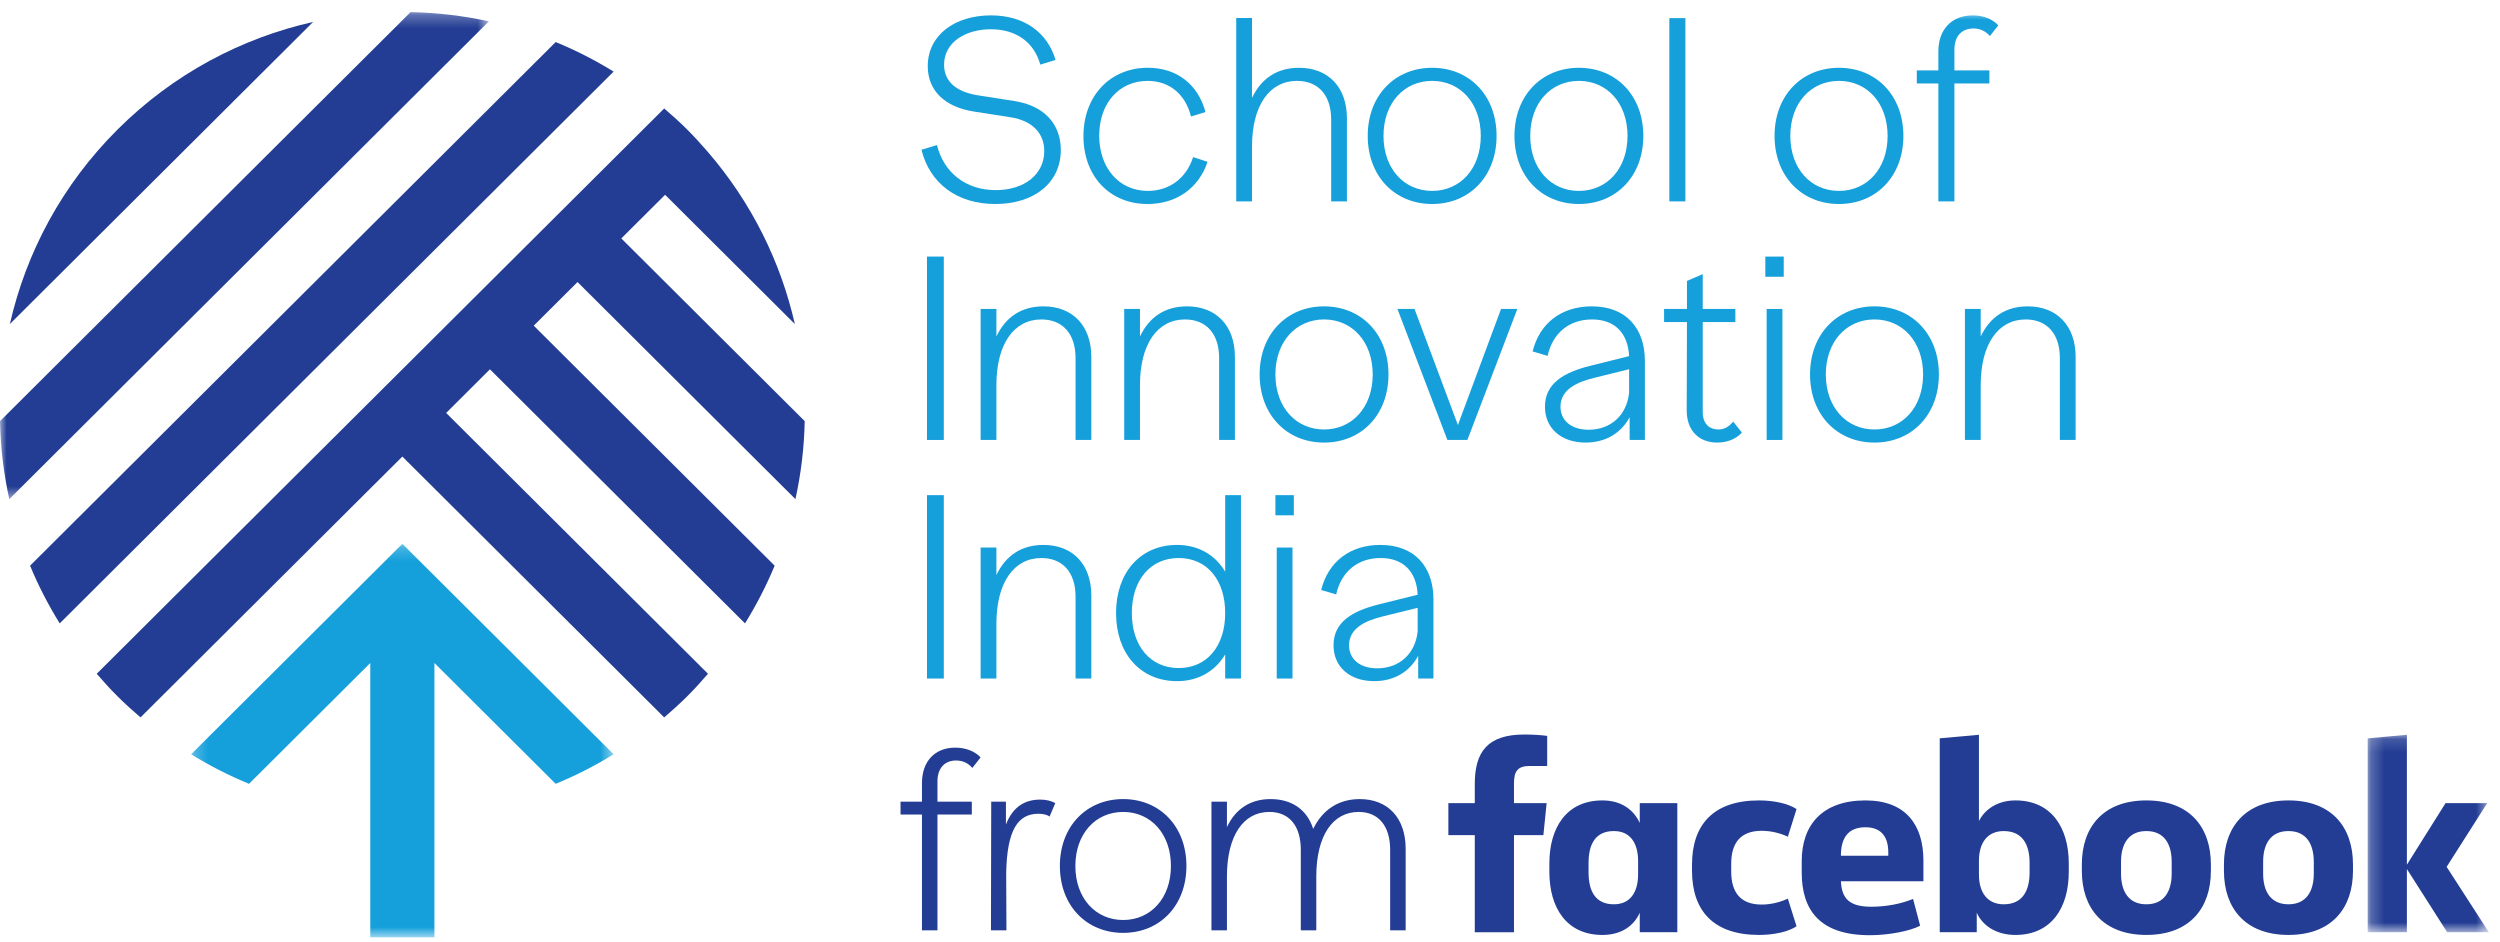 <?xml version="1.0" encoding="UTF-8"?>
<svg width="191px" height="72px" viewBox="0 0 191 72" version="1.1" xmlns="http://www.w3.org/2000/svg" xmlns:xlink="http://www.w3.org/1999/xlink">
    <!-- Generator: Sketch 47.1 (45422) - http://www.bohemiancoding.com/sketch -->
    <title>Group 4</title>
    <desc>Created with Sketch.</desc>
    <defs>
        <polygon id="path-1" points="6.5342394e-05 0.264 37.351 0.264 37.351 37.474 6.5342394e-05 37.474"></polygon>
        <polygon id="path-3" points="32.505 30.269 0.225 30.269 0.225 0.203 32.505 0.203 32.505 30.269"></polygon>
        <polygon id="path-5" points="9.475 15.231 9.475 0.146 0.219 0.146 0.219 15.231 9.475 15.231"></polygon>
        <polygon id="path-7" points="0 71.614 190.146 71.614 190.146 0.924 0 0.924"></polygon>
    </defs>
    <g id="Page-1" stroke="none" stroke-width="1" fill="none" fill-rule="evenodd">
        <g id="sv.co/fb" transform="translate(-449, -1024)">
            <g id="Group-17" transform="translate(449, 1018)">
                <g id="Group-4" transform="translate(0, 6)">
                    <path d="M42.454,3.213 C43.976,3.837 45.455,4.592 46.88,5.47 L4.562,47.627 C3.682,46.207 2.924,44.733 2.298,43.218 L42.454,3.213 Z" id="Fill-1" fill="#233D94"></path>
                    <g id="Group-5" transform="translate(0, 0.66)">
                        <mask id="mask-2" fill="white">
                            <use xlink:href="#path-1"></use>
                        </mask>
                        <g id="Clip-4"></g>
                        <path d="M31.369,0.264 L6.5342394e-05,31.514 C0.04,33.515 0.277,35.511 0.709,37.474 L37.351,0.97 C35.381,0.54 33.377,0.305 31.369,0.264" id="Fill-3" fill="#233D94" mask="url(#mask-2)"></path>
                    </g>
                    <path d="M8.993,9.883 C4.733,14.126 1.992,19.306 0.754,24.757 L23.923,1.676 C18.452,2.909 13.252,5.64 8.993,9.883" id="Fill-6" fill="#233D94"></path>
                    <path d="M60.771,38.134 C61.203,36.17 61.44,34.174 61.48,32.174 L47.468,18.216 L50.814,14.882 L60.726,24.757 C59.651,20.028 57.439,15.506 54.09,11.62 C53.579,11.027 53.051,10.444 52.487,9.883 C51.924,9.322 51.339,8.795 50.744,8.287 L7.39,51.476 C7.901,52.069 8.429,52.652 8.993,53.213 C9.556,53.774 10.141,54.301 10.736,54.809 L30.74,34.881 L50.744,54.809 C51.339,54.301 51.924,53.774 52.487,53.213 C53.051,52.652 53.579,52.069 54.09,51.476 L34.086,31.548 L37.431,28.215 L56.918,47.627 C57.798,46.207 58.556,44.733 59.183,43.217 L40.777,24.881 L44.123,21.548 L60.771,38.134 Z" id="Fill-8" fill="#233D94"></path>
                    <g id="Group-12" transform="translate(14.375, 41.345)">
                        <mask id="mask-4" fill="white">
                            <use xlink:href="#path-3"></use>
                        </mask>
                        <g id="Clip-11"></g>
                        <path d="M32.505,16.282 L16.365,0.203 L0.225,16.282 C1.65,17.159 3.129,17.915 4.651,18.538 L13.914,9.309 L13.914,30.269 L18.815,30.269 L18.815,9.309 L28.078,18.538 C29.6,17.915 31.08,17.159 32.505,16.282" id="Fill-10" fill="#16A0DB" mask="url(#mask-4)"></path>
                    </g>
                    <path d="M121.366,66.643 C121.366,68.114 121.907,69.088 123.301,69.088 C124.528,69.088 125.152,68.197 125.152,66.788 L125.152,65.794 C125.152,64.384 124.528,63.493 123.301,63.493 C121.907,63.493 121.366,64.467 121.366,65.939 L121.366,66.643 Z M118.371,65.98 C118.371,63.224 119.681,61.152 122.427,61.152 C123.925,61.152 124.839,61.919 125.277,62.872 L125.277,61.359 L128.147,61.359 L128.147,71.222 L125.277,71.222 L125.277,69.73 C124.861,70.683 123.925,71.43 122.427,71.43 C119.681,71.43 118.371,69.358 118.371,66.601 L118.371,65.98 Z" id="Fill-13" fill="#233D94"></path>
                    <path d="M134.386,61.152 C135.551,61.152 136.653,61.401 137.256,61.815 L136.591,63.928 C136.133,63.7 135.384,63.473 134.594,63.473 C132.971,63.473 132.264,64.405 132.264,66 L132.264,66.58 C132.264,68.176 132.971,69.109 134.594,69.109 C135.384,69.109 136.133,68.881 136.591,68.653 L137.256,70.766 C136.653,71.18 135.551,71.429 134.386,71.429 C130.87,71.429 129.269,69.544 129.269,66.518 L129.269,66.063 C129.269,63.038 130.87,61.152 134.386,61.152" id="Fill-15" fill="#233D94"></path>
                    <path d="M140.646,65.379 L144.265,65.379 L144.265,65.13 C144.265,64.052 143.829,63.203 142.518,63.203 C141.166,63.203 140.646,64.052 140.646,65.379 M137.651,66.663 L137.651,65.793 C137.651,62.996 139.253,61.152 142.518,61.152 C145.596,61.152 146.949,63.016 146.949,65.752 L146.949,67.327 L140.646,67.327 C140.708,68.674 141.312,69.275 142.976,69.275 C144.099,69.275 145.284,69.047 146.158,68.674 L146.699,70.725 C145.909,71.14 144.286,71.45 142.85,71.45 C139.065,71.45 137.651,69.564 137.651,66.663" id="Fill-17" fill="#233D94"></path>
                    <path d="M155.06,65.917 C155.06,64.529 154.519,63.494 153.084,63.494 C151.857,63.494 151.191,64.364 151.191,65.773 L151.191,66.809 C151.191,68.217 151.857,69.088 153.084,69.088 C154.519,69.088 155.06,68.052 155.06,66.663 L155.06,65.917 Z M158.055,66.602 C158.055,69.357 156.724,71.43 153.978,71.43 C152.481,71.43 151.441,70.683 151.024,69.73 L151.024,71.222 L148.196,71.222 L148.196,56.407 L151.191,56.137 L151.191,62.727 C151.628,61.857 152.584,61.152 153.978,61.152 C156.724,61.152 158.055,63.224 158.055,65.98 L158.055,66.602 Z" id="Fill-19" fill="#233D94"></path>
                    <path d="M165.916,65.835 C165.916,64.529 165.376,63.493 163.982,63.493 C162.588,63.493 162.047,64.529 162.047,65.835 L162.047,66.747 C162.047,68.052 162.588,69.088 163.982,69.088 C165.376,69.088 165.916,68.052 165.916,66.747 L165.916,65.835 Z M159.053,66.54 L159.053,66.042 C159.053,63.203 160.675,61.152 163.982,61.152 C167.289,61.152 168.912,63.203 168.912,66.042 L168.912,66.54 C168.912,69.378 167.289,71.429 163.982,71.429 C160.675,71.429 159.053,69.378 159.053,66.54 L159.053,66.54 Z" id="Fill-21" fill="#233D94"></path>
                    <path d="M176.773,65.835 C176.773,64.529 176.232,63.493 174.838,63.493 C173.445,63.493 172.904,64.529 172.904,65.835 L172.904,66.747 C172.904,68.052 173.445,69.088 174.838,69.088 C176.232,69.088 176.773,68.052 176.773,66.747 L176.773,65.835 Z M169.909,66.54 L169.909,66.042 C169.909,63.203 171.532,61.152 174.838,61.152 C178.146,61.152 179.768,63.203 179.768,66.042 L179.768,66.54 C179.768,69.378 178.146,71.429 174.838,71.429 C171.532,71.429 169.909,69.378 169.909,66.54 L169.909,66.54 Z" id="Fill-23" fill="#233D94"></path>
                    <g id="Group-27" transform="translate(180.672, 55.991)">
                        <mask id="mask-6" fill="white">
                            <use xlink:href="#path-5"></use>
                        </mask>
                        <g id="Clip-26"></g>
                        <polygon id="Fill-25" fill="#233D94" mask="url(#mask-6)" points="3.214 10.071 6.168 5.368 9.35 5.368 6.251 10.237 9.475 15.231 6.292 15.231 3.214 10.403 3.214 15.231 0.219 15.231 0.219 0.416 3.214 0.146"></polygon>
                    </g>
                    <path d="M116.874,58.52 C115.938,58.52 115.668,58.934 115.668,59.846 L115.668,61.359 L118.164,61.359 L117.914,63.804 L115.668,63.804 L115.668,71.223 L112.673,71.223 L112.673,63.804 L110.655,63.804 L110.655,61.359 L112.673,61.359 L112.673,59.888 C112.673,57.422 113.671,56.117 116.457,56.117 C117.061,56.117 117.768,56.158 118.205,56.221 L118.205,58.52 L116.874,58.52 Z" id="Fill-28" fill="#233D94"></path>
                    <path d="M73.043,58.102 C73.595,58.102 74.01,58.337 74.286,58.672 L74.918,57.866 C74.483,57.394 73.772,57.119 72.983,57.119 C71.425,57.119 70.438,58.161 70.438,59.831 L70.438,61.246 L68.801,61.246 L68.801,62.229 L70.438,62.229 L70.438,71.075 L71.622,71.075 L71.622,62.229 L74.247,62.229 L74.247,61.246 L71.622,61.246 L71.622,59.694 C71.622,58.691 72.175,58.102 73.043,58.102 M79.477,61.089 C78.313,61.089 77.386,61.62 76.853,62.996 L76.853,61.246 L75.729,61.246 L75.709,71.075 L76.892,71.075 L76.873,66.711 C76.932,63.35 77.8,62.171 79.339,62.171 C79.734,62.171 80.05,62.269 80.187,62.387 L80.621,61.365 C80.346,61.187 79.911,61.089 79.477,61.089 M85.809,71.272 C88.61,71.272 90.643,69.188 90.643,66.161 C90.643,63.133 88.61,61.05 85.809,61.05 C83.007,61.05 80.974,63.133 80.974,66.161 C80.974,69.188 83.007,71.272 85.809,71.272 M85.809,70.288 C83.697,70.288 82.158,68.618 82.158,66.161 C82.158,63.704 83.697,62.032 85.809,62.032 C87.92,62.032 89.459,63.704 89.459,66.161 C89.459,68.618 87.92,70.288 85.809,70.288 M103.88,61.05 C102.282,61.05 101.039,61.856 100.329,63.33 C99.855,61.836 98.671,61.05 97.073,61.05 C95.534,61.05 94.389,61.797 93.738,63.192 L93.738,61.246 L92.554,61.246 L92.554,71.075 L93.738,71.075 L93.738,66.967 C93.738,63.861 94.981,62.032 96.974,62.032 C98.533,62.032 99.381,63.133 99.381,64.923 L99.381,71.075 L100.565,71.075 L100.565,66.967 C100.565,63.861 101.808,62.032 103.801,62.032 C105.34,62.032 106.208,63.133 106.208,64.923 L106.208,71.075 L107.392,71.075 L107.392,64.844 C107.392,62.485 106.031,61.05 103.88,61.05" id="Fill-30" fill="#233D94"></path>
                    <path d="M70.399,11.443 L71.584,11.083 C72.107,13.184 73.774,14.525 76.084,14.525 C78.254,14.525 79.781,13.324 79.781,11.543 C79.781,10.182 78.877,9.221 77.21,8.961 L74.397,8.521 C72.227,8.181 70.881,6.96 70.881,5.058 C70.881,2.676 72.951,1.175 75.703,1.175 C78.274,1.175 80.022,2.497 80.645,4.578 L79.48,4.938 C79.018,3.277 77.692,2.236 75.703,2.236 C73.734,2.236 72.127,3.257 72.127,4.938 C72.127,6.239 73.071,7.019 74.698,7.28 L77.511,7.72 C79.801,8.08 81.047,9.501 81.047,11.463 C81.047,13.945 79.038,15.586 76.044,15.586 C73.131,15.586 71.042,14.025 70.399,11.443" id="Fill-32" fill="#16A0DB"></path>
                    <path d="M82.775,10.402 C82.775,7.34 84.804,5.178 87.697,5.178 C89.907,5.178 91.534,6.439 92.097,8.561 L90.992,8.901 C90.57,7.2 89.344,6.179 87.677,6.179 C85.527,6.179 83.98,7.86 83.98,10.362 C83.98,12.824 85.487,14.585 87.697,14.585 C89.304,14.585 90.63,13.644 91.153,12.003 L92.257,12.363 C91.575,14.405 89.847,15.586 87.677,15.586 C84.764,15.586 82.775,13.445 82.775,10.402" id="Fill-34" fill="#16A0DB"></path>
                    <path d="M102.906,9.041 L102.906,15.386 L101.701,15.386 L101.701,9.121 C101.701,7.3 100.736,6.179 99.089,6.179 C96.999,6.179 95.653,8.04 95.653,11.203 L95.653,15.386 L94.448,15.386 L94.448,1.376 L95.653,1.376 L95.653,7.48 C96.356,5.999 97.562,5.179 99.25,5.179 C101.459,5.179 102.906,6.639 102.906,9.041" id="Fill-36" fill="#16A0DB"></path>
                    <path d="M113.132,10.382 C113.132,7.88 111.565,6.179 109.416,6.179 C107.266,6.179 105.699,7.88 105.699,10.382 C105.699,12.884 107.266,14.585 109.416,14.585 C111.565,14.585 113.132,12.884 113.132,10.382 M104.494,10.382 C104.494,7.3 106.563,5.179 109.416,5.179 C112.268,5.179 114.338,7.3 114.338,10.382 C114.338,13.464 112.268,15.586 109.416,15.586 C106.563,15.586 104.494,13.464 104.494,10.382" id="Fill-38" fill="#16A0DB"></path>
                    <path d="M124.343,10.382 C124.343,7.88 122.776,6.179 120.627,6.179 C118.477,6.179 116.91,7.88 116.91,10.382 C116.91,12.884 118.477,14.585 120.627,14.585 C122.776,14.585 124.343,12.884 124.343,10.382 M115.705,10.382 C115.705,7.3 117.774,5.179 120.627,5.179 C123.479,5.179 125.549,7.3 125.549,10.382 C125.549,13.464 123.479,15.586 120.627,15.586 C117.774,15.586 115.705,13.464 115.705,10.382" id="Fill-40" fill="#16A0DB"></path>
                    <mask id="mask-8" fill="white">
                        <use xlink:href="#path-7"></use>
                    </mask>
                    <g id="Clip-43"></g>
                    <polygon id="Fill-42" fill="#16A0DB" mask="url(#mask-8)" points="127.538 15.386 128.764 15.386 128.764 1.376 127.538 1.376"></polygon>
                    <path d="M144.213,10.382 C144.213,7.88 142.646,6.179 140.497,6.179 C138.347,6.179 136.78,7.88 136.78,10.382 C136.78,12.884 138.347,14.585 140.497,14.585 C142.646,14.585 144.213,12.884 144.213,10.382 M135.575,10.382 C135.575,7.3 137.644,5.179 140.497,5.179 C143.35,5.179 145.419,7.3 145.419,10.382 C145.419,13.464 143.35,15.586 140.497,15.586 C137.644,15.586 135.575,13.464 135.575,10.382" id="Fill-44" fill="#16A0DB" mask="url(#mask-8)"></path>
                    <path d="M149.317,3.797 L149.317,5.378 L151.989,5.378 L151.989,6.379 L149.317,6.379 L149.317,15.386 L148.091,15.386 L148.091,6.379 L146.444,6.379 L146.444,5.378 L148.091,5.378 L148.091,3.938 C148.091,2.236 149.116,1.175 150.723,1.175 C151.527,1.175 152.23,1.456 152.672,1.936 L152.029,2.757 C151.748,2.416 151.306,2.176 150.784,2.176 C149.859,2.176 149.317,2.776 149.317,3.797" id="Fill-45" fill="#16A0DB" mask="url(#mask-8)"></path>
                    <polygon id="Fill-46" fill="#16A0DB" mask="url(#mask-8)" points="70.821 33.613 72.107 33.613 72.107 19.602 70.821 19.602"></polygon>
                    <path d="M83.377,27.268 L83.377,33.613 L82.172,33.613 L82.172,27.348 C82.172,25.526 81.207,24.406 79.56,24.406 C77.471,24.406 76.125,26.267 76.125,29.43 L76.125,33.613 L74.919,33.613 L74.919,23.605 L76.125,23.605 L76.125,25.707 C76.828,24.226 78.033,23.405 79.721,23.405 C81.931,23.405 83.377,24.866 83.377,27.268" id="Fill-47" fill="#16A0DB" mask="url(#mask-8)"></path>
                    <path d="M94.347,27.268 L94.347,33.613 L93.141,33.613 L93.141,27.348 C93.141,25.526 92.177,24.406 90.53,24.406 C88.44,24.406 87.094,26.267 87.094,29.43 L87.094,33.613 L85.889,33.613 L85.889,23.605 L87.094,23.605 L87.094,25.707 C87.797,24.226 89.003,23.405 90.69,23.405 C92.9,23.405 94.347,24.866 94.347,27.268" id="Fill-48" fill="#16A0DB" mask="url(#mask-8)"></path>
                    <path d="M104.875,28.609 C104.875,26.107 103.308,24.406 101.158,24.406 C99.008,24.406 97.441,26.107 97.441,28.609 C97.441,31.111 99.008,32.812 101.158,32.812 C103.308,32.812 104.875,31.111 104.875,28.609 M96.236,28.609 C96.236,25.527 98.305,23.405 101.158,23.405 C104.011,23.405 106.08,25.527 106.08,28.609 C106.08,31.691 104.011,33.813 101.158,33.813 C98.305,33.813 96.236,31.691 96.236,28.609" id="Fill-49" fill="#16A0DB" mask="url(#mask-8)"></path>
                    <polygon id="Fill-50" fill="#16A0DB" mask="url(#mask-8)" points="115.925 23.605 112.108 33.613 110.581 33.613 106.764 23.605 108.07 23.605 111.385 32.472 114.679 23.605"></polygon>
                    <path d="M124.464,30.01 L124.464,28.209 L121.791,28.869 C120.586,29.169 119.22,29.709 119.22,31.071 C119.22,32.092 120.004,32.832 121.37,32.832 C123.057,32.832 124.283,31.731 124.464,30.01 M125.669,27.568 L125.669,33.613 L124.504,33.613 L124.504,31.871 C123.861,33.092 122.656,33.813 121.149,33.813 C119.24,33.813 118.034,32.692 118.034,31.071 C118.034,29.289 119.481,28.449 121.49,27.949 L124.464,27.208 C124.383,25.527 123.439,24.406 121.631,24.406 C119.923,24.406 118.637,25.406 118.236,27.188 L117.091,26.848 C117.633,24.666 119.32,23.405 121.611,23.405 C124.263,23.405 125.669,25.107 125.669,27.568" id="Fill-51" fill="#16A0DB" mask="url(#mask-8)"></path>
                    <path d="M133.083,33.052 C132.661,33.512 131.998,33.813 131.194,33.813 C129.808,33.813 128.864,32.912 128.864,31.351 L128.884,24.606 L127.136,24.606 L127.136,23.605 L128.884,23.605 L128.884,21.464 L130.089,20.943 L130.089,23.605 L132.581,23.605 L132.581,24.606 L130.089,24.606 L130.089,31.491 C130.089,32.372 130.592,32.812 131.275,32.812 C131.716,32.812 132.058,32.632 132.42,32.212 L133.083,33.052 Z" id="Fill-52" fill="#16A0DB" mask="url(#mask-8)"></path>
                    <path d="M134.972,33.613 L136.177,33.613 L136.177,23.605 L134.972,23.605 L134.972,33.613 Z M134.871,21.144 L136.277,21.144 L136.277,19.603 L134.871,19.603 L134.871,21.144 Z" id="Fill-53" fill="#16A0DB" mask="url(#mask-8)"></path>
                    <path d="M146.925,28.609 C146.925,26.107 145.358,24.406 143.209,24.406 C141.059,24.406 139.492,26.107 139.492,28.609 C139.492,31.111 141.059,32.812 143.209,32.812 C145.358,32.812 146.925,31.111 146.925,28.609 M138.287,28.609 C138.287,25.527 140.356,23.405 143.209,23.405 C146.061,23.405 148.131,25.527 148.131,28.609 C148.131,31.691 146.061,33.813 143.209,33.813 C140.356,33.813 138.287,31.691 138.287,28.609" id="Fill-54" fill="#16A0DB" mask="url(#mask-8)"></path>
                    <path d="M158.578,27.268 L158.578,33.613 L157.373,33.613 L157.373,27.348 C157.373,25.526 156.408,24.406 154.761,24.406 C152.672,24.406 151.326,26.267 151.326,29.43 L151.326,33.613 L150.12,33.613 L150.12,23.605 L151.326,23.605 L151.326,25.707 C152.029,24.226 153.234,23.405 154.922,23.405 C157.132,23.405 158.578,24.866 158.578,27.268" id="Fill-55" fill="#16A0DB" mask="url(#mask-8)"></path>
                    <polygon id="Fill-56" fill="#16A0DB" mask="url(#mask-8)" points="70.821 51.84 72.107 51.84 72.107 37.829 70.821 37.829"></polygon>
                    <path d="M83.377,45.495 L83.377,51.84 L82.172,51.84 L82.172,45.575 C82.172,43.754 81.207,42.633 79.56,42.633 C77.471,42.633 76.125,44.494 76.125,47.657 L76.125,51.84 L74.919,51.84 L74.919,41.832 L76.125,41.832 L76.125,43.934 C76.828,42.453 78.033,41.632 79.721,41.632 C81.931,41.632 83.377,43.093 83.377,45.495" id="Fill-57" fill="#16A0DB" mask="url(#mask-8)"></path>
                    <path d="M93.604,46.836 C93.604,44.334 92.237,42.633 90.048,42.633 C87.878,42.633 86.472,44.334 86.472,46.836 C86.472,49.338 87.878,51.039 90.048,51.039 C92.237,51.039 93.604,49.338 93.604,46.836 L93.604,46.836 Z M94.809,37.829 L94.809,51.84 L93.604,51.84 L93.604,49.998 C92.84,51.279 91.554,52.04 89.927,52.04 C87.114,52.04 85.266,49.918 85.266,46.836 C85.266,43.754 87.114,41.632 89.927,41.632 C91.554,41.632 92.84,42.393 93.604,43.674 L93.604,37.829 L94.809,37.829 Z" id="Fill-58" fill="#16A0DB" mask="url(#mask-8)"></path>
                    <path d="M97.542,51.84 L98.747,51.84 L98.747,41.833 L97.542,41.833 L97.542,51.84 Z M97.441,39.37 L98.848,39.37 L98.848,37.829 L97.441,37.829 L97.441,39.37 Z" id="Fill-59" fill="#16A0DB" mask="url(#mask-8)"></path>
                    <path d="M108.31,48.237 L108.31,46.436 L105.638,47.096 C104.433,47.396 103.067,47.937 103.067,49.298 C103.067,50.319 103.85,51.059 105.216,51.059 C106.904,51.059 108.129,49.958 108.31,48.237 M109.515,45.795 L109.515,51.84 L108.35,51.84 L108.35,50.099 C107.707,51.319 106.502,52.04 104.995,52.04 C103.087,52.04 101.881,50.919 101.881,49.298 C101.881,47.517 103.328,46.676 105.337,46.176 L108.31,45.435 C108.23,43.754 107.286,42.633 105.478,42.633 C103.77,42.633 102.484,43.634 102.082,45.415 L100.937,45.075 C101.48,42.893 103.167,41.632 105.458,41.632 C108.11,41.632 109.515,43.333 109.515,45.795" id="Fill-60" fill="#16A0DB" mask="url(#mask-8)"></path>
                </g>
            </g>
        </g>
    </g>
</svg>